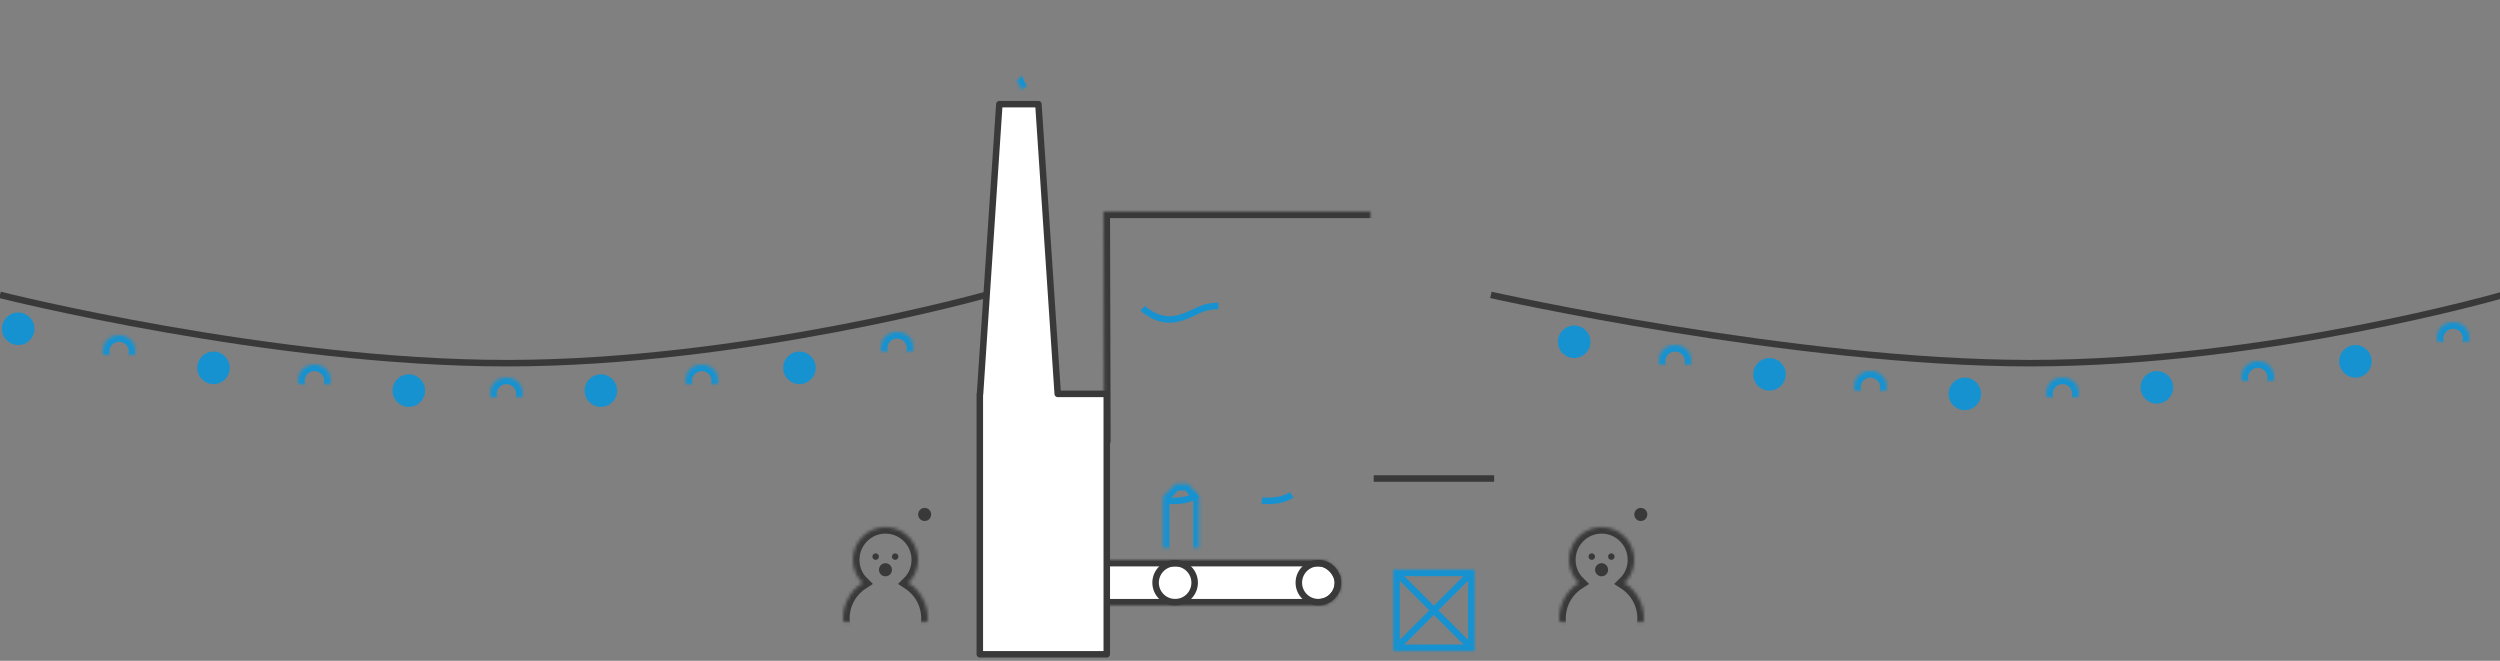 <?xml version="1.0" encoding="UTF-8" standalone="no"?>
<svg width="768px" height="203px" viewBox="0 0 768 203" version="1.1" xmlns="http://www.w3.org/2000/svg" xmlns:xlink="http://www.w3.org/1999/xlink">
    <rect x="0" y="0" width="768" height="203" fill="#808080" stroke="none"/>
    <!-- Generator: sketchtool 41.2 (35397) - http://www.bohemiancoding.com/sketch -->
    <title>48263546-ED17-44F2-A4AA-B755DF92ADC1</title>
    <desc>Created with sketchtool.</desc>
    <defs>
        <path d="M17.103,36.5 C22.073,36.5 26.103,32.471 26.103,27.5 C26.103,22.529 22.073,18.5 17.103,18.5" id="path-1"></path>
        <mask id="mask-2" maskContentUnits="userSpaceOnUse" maskUnits="objectBoundingBox" x="0" y="0" width="9" height="18" fill="white">
            <use xlink:href="#path-1"></use>
        </mask>
        <path d="M41.099,36.307 C46.07,36.307 50.099,32.277 50.099,27.307 C50.099,22.336 46.07,18.307 41.099,18.307" id="path-3"></path>
        <mask id="mask-4" maskContentUnits="userSpaceOnUse" maskUnits="objectBoundingBox" x="0" y="0" width="9" height="18" fill="white">
            <use xlink:href="#path-3"></use>
        </mask>
        <path d="M5.5,28.5 C10.471,28.5 14.5,24.471 14.5,19.5 C14.5,14.529 10.471,10.5 5.5,10.5" id="path-5"></path>
        <mask id="mask-6" maskContentUnits="userSpaceOnUse" maskUnits="objectBoundingBox" x="0" y="0" width="9" height="18" fill="white">
            <use xlink:href="#path-5"></use>
        </mask>
        <path d="M28.748,14.994 C33.718,14.994 37.748,10.965 37.748,5.994 C37.748,1.024 33.718,-3.006 28.748,-3.006" id="path-7"></path>
        <mask id="mask-8" maskContentUnits="userSpaceOnUse" maskUnits="objectBoundingBox" x="0" y="0" width="9" height="18" fill="white">
            <use xlink:href="#path-7"></use>
        </mask>
        <path d="M29.603,26.361 C34.606,26.361 38.662,22.305 38.662,17.302 C38.662,12.299 34.606,8.243 29.603,8.243" id="path-9"></path>
        <mask id="mask-10" maskContentUnits="userSpaceOnUse" maskUnits="objectBoundingBox" x="0" y="0" width="9.059" height="18.117" fill="white">
            <use xlink:href="#path-9"></use>
        </mask>
        <path d="M52.5,21.044 C57.471,21.044 61.5,17.015 61.5,12.044 C61.5,7.074 57.471,3.044 52.5,3.044" id="path-11"></path>
        <mask id="mask-12" maskContentUnits="userSpaceOnUse" maskUnits="objectBoundingBox" x="0" y="0" width="9" height="18" fill="white">
            <use xlink:href="#path-11"></use>
        </mask>
        <rect id="path-13" x="0" y="0" width="25" height="25"></rect>
        <mask id="mask-14" maskContentUnits="userSpaceOnUse" maskUnits="objectBoundingBox" x="0" y="0" width="25" height="25" fill="white">
            <use xlink:href="#path-13"></use>
        </mask>
        <polygon id="path-15" points="121 140 158 140 158 203 121 203"></polygon>
        <mask id="mask-16" maskContentUnits="userSpaceOnUse" maskUnits="objectBoundingBox" x="0" y="0" width="37" height="63" fill="white">
            <use xlink:href="#path-15"></use>
        </mask>
        <polyline id="path-17" points="38.353 202.972 38 66 158.01 66 158.01 202.141"></polyline>
        <mask id="mask-18" maskContentUnits="userSpaceOnUse" maskUnits="objectBoundingBox" x="0" y="0" width="120.01" height="136.972" fill="white">
            <use xlink:href="#path-17"></use>
        </mask>
        <rect id="path-19" x="59" y="114" width="6" height="6"></rect>
        <mask id="mask-20" maskContentUnits="userSpaceOnUse" maskUnits="objectBoundingBox" x="0" y="0" width="6" height="6" fill="white">
            <use xlink:href="#path-19"></use>
        </mask>
        <path d="M4.04,1.002 C4.04,0.449 4.498,0 5.046,0 L7.021,0 C7.577,0 8.027,0.445 8.027,1.002 L8.027,5.01 L4.04,5.01 L4.04,1.002 Z" id="path-21"></path>
        <mask id="mask-22" maskContentUnits="userSpaceOnUse" maskUnits="objectBoundingBox" x="0" y="0" width="3.987" height="5.01" fill="white">
            <use xlink:href="#path-21"></use>
        </mask>
        <path d="M4.075,3.682 L7.987,3.682 L11.578,7.588 L11.578,25.997 C11.578,26.551 11.121,27 10.574,27 L1.267,27 C0.713,27 0.263,26.558 0.263,25.997 L0.263,7.588 L4.075,3.682 Z" id="path-23"></path>
        <mask id="mask-24" maskContentUnits="userSpaceOnUse" maskUnits="objectBoundingBox" x="0" y="0" width="11.315" height="23.318" fill="white">
            <use xlink:href="#path-23"></use>
        </mask>
        <rect id="path-25" x="32.667" y="0" width="3.667" height="4.909"></rect>
        <mask id="mask-26" maskContentUnits="userSpaceOnUse" maskUnits="objectBoundingBox" x="0" y="0" width="3.667" height="4.909" fill="white">
            <use xlink:href="#path-25"></use>
        </mask>
        <path d="M32.812,3.682 L36.409,3.682 L40,7.588 L40,25.997 C40,26.551 39.555,27 39.004,27 L29.996,27 C29.446,27 29,26.558 29,25.997 L29,7.588 L32.812,3.682 Z" id="path-27"></path>
        <mask id="mask-28" maskContentUnits="userSpaceOnUse" maskUnits="objectBoundingBox" x="0" y="0" width="11" height="23.318" fill="white">
            <use xlink:href="#path-27"></use>
        </mask>
        <path d="M37.145,66.805 C37.617,65.808 38.897,65 40.008,65 L155.992,65 C157.101,65 158.387,65.816 158.855,66.805 L166.145,82.195 C166.617,83.192 166.101,84 164.996,84 L31.004,84 C29.897,84 29.387,83.184 29.855,82.195 L37.145,66.805 Z" id="path-29"></path>
        <mask id="mask-30" maskContentUnits="userSpaceOnUse" maskUnits="objectBoundingBox" x="0" y="0" width="136.639" height="19" fill="white">
            <use xlink:href="#path-29"></use>
        </mask>
        <path d="M49,82 L75,82 L75,110.002 C75,110.553 74.614,111.228 74.14,111.507 L67.381,115.493 C66.906,115.773 66.069,116 65.52,116 L58.64,116 C58.087,116 57.245,115.772 56.778,115.502 L49.86,111.498 C49.385,111.223 49,110.544 49,110.002 L49,82 Z" id="path-31"></path>
        <mask id="mask-32" maskContentUnits="userSpaceOnUse" maskUnits="objectBoundingBox" x="0" y="0" width="26" height="34" fill="white">
            <use xlink:href="#path-31"></use>
        </mask>
        <rect id="path-33" x="0" y="0" width="102" height="14" rx="7"></rect>
        <mask id="mask-34" maskContentUnits="userSpaceOnUse" maskUnits="objectBoundingBox" x="0" y="0" width="102" height="14" fill="white">
            <use xlink:href="#path-33"></use>
        </mask>
        <rect id="path-35" x="4" y="0" width="2" height="5"></rect>
        <mask id="mask-36" maskContentUnits="userSpaceOnUse" maskUnits="objectBoundingBox" x="0" y="0" width="2" height="5" fill="white">
            <use xlink:href="#path-35"></use>
        </mask>
        <circle id="path-37" cx="5" cy="9" r="5"></circle>
        <mask id="mask-38" maskContentUnits="userSpaceOnUse" maskUnits="objectBoundingBox" x="0" y="0" width="10" height="10" fill="white">
            <use xlink:href="#path-37"></use>
        </mask>
        <rect id="path-39" x="4" y="0" width="2" height="5"></rect>
        <mask id="mask-40" maskContentUnits="userSpaceOnUse" maskUnits="objectBoundingBox" x="0" y="0" width="2" height="5" fill="white">
            <use xlink:href="#path-39"></use>
        </mask>
        <rect id="path-41" x="4" y="0" width="2" height="5"></rect>
        <mask id="mask-42" maskContentUnits="userSpaceOnUse" maskUnits="objectBoundingBox" x="0" y="0" width="2" height="5" fill="white">
            <use xlink:href="#path-41"></use>
        </mask>
        <circle id="path-43" cx="5" cy="9" r="5"></circle>
        <mask id="mask-44" maskContentUnits="userSpaceOnUse" maskUnits="objectBoundingBox" x="0" y="0" width="10" height="10" fill="white">
            <use xlink:href="#path-43"></use>
        </mask>
        <rect id="path-45" x="4" y="0" width="2" height="5"></rect>
        <mask id="mask-46" maskContentUnits="userSpaceOnUse" maskUnits="objectBoundingBox" x="0" y="0" width="2" height="5" fill="white">
            <use xlink:href="#path-45"></use>
        </mask>
        <rect id="path-47" x="4" y="0" width="2" height="5"></rect>
        <mask id="mask-48" maskContentUnits="userSpaceOnUse" maskUnits="objectBoundingBox" x="0" y="0" width="2" height="5" fill="white">
            <use xlink:href="#path-47"></use>
        </mask>
        <circle id="path-49" cx="5" cy="9" r="5"></circle>
        <mask id="mask-50" maskContentUnits="userSpaceOnUse" maskUnits="objectBoundingBox" x="0" y="0" width="10" height="10" fill="white">
            <use xlink:href="#path-49"></use>
        </mask>
        <rect id="path-51" x="4" y="0" width="2" height="5"></rect>
        <mask id="mask-52" maskContentUnits="userSpaceOnUse" maskUnits="objectBoundingBox" x="0" y="0" width="2" height="5" fill="white">
            <use xlink:href="#path-51"></use>
        </mask>
        <rect id="path-53" x="4" y="0" width="2" height="5"></rect>
        <mask id="mask-54" maskContentUnits="userSpaceOnUse" maskUnits="objectBoundingBox" x="0" y="0" width="2" height="5" fill="white">
            <use xlink:href="#path-53"></use>
        </mask>
        <rect id="path-55" x="4" y="0" width="2" height="5"></rect>
        <mask id="mask-56" maskContentUnits="userSpaceOnUse" maskUnits="objectBoundingBox" x="0" y="0" width="2" height="5" fill="white">
            <use xlink:href="#path-55"></use>
        </mask>
        <circle id="path-57" cx="5" cy="9" r="5"></circle>
        <mask id="mask-58" maskContentUnits="userSpaceOnUse" maskUnits="objectBoundingBox" x="0" y="0" width="10" height="10" fill="white">
            <use xlink:href="#path-57"></use>
        </mask>
        <rect id="path-59" x="4" y="0" width="2" height="5"></rect>
        <mask id="mask-60" maskContentUnits="userSpaceOnUse" maskUnits="objectBoundingBox" x="0" y="0" width="2" height="5" fill="white">
            <use xlink:href="#path-59"></use>
        </mask>
        <rect id="path-61" x="4" y="0" width="2" height="5"></rect>
        <mask id="mask-62" maskContentUnits="userSpaceOnUse" maskUnits="objectBoundingBox" x="0" y="0" width="2" height="5" fill="white">
            <use xlink:href="#path-61"></use>
        </mask>
        <circle id="path-63" cx="5" cy="9" r="5"></circle>
        <mask id="mask-64" maskContentUnits="userSpaceOnUse" maskUnits="objectBoundingBox" x="0" y="0" width="10" height="10" fill="white">
            <use xlink:href="#path-63"></use>
        </mask>
        <rect id="path-65" x="4" y="0" width="2" height="5"></rect>
        <mask id="mask-66" maskContentUnits="userSpaceOnUse" maskUnits="objectBoundingBox" x="0" y="0" width="2" height="5" fill="white">
            <use xlink:href="#path-65"></use>
        </mask>
        <circle id="path-67" cx="5" cy="9" r="5"></circle>
        <mask id="mask-68" maskContentUnits="userSpaceOnUse" maskUnits="objectBoundingBox" x="0" y="0" width="10" height="10" fill="white">
            <use xlink:href="#path-67"></use>
        </mask>
        <rect id="path-69" x="4" y="0" width="2" height="5"></rect>
        <mask id="mask-70" maskContentUnits="userSpaceOnUse" maskUnits="objectBoundingBox" x="0" y="0" width="2" height="5" fill="white">
            <use xlink:href="#path-69"></use>
        </mask>
        <rect id="path-71" x="4" y="0" width="2" height="5"></rect>
        <mask id="mask-72" maskContentUnits="userSpaceOnUse" maskUnits="objectBoundingBox" x="0" y="0" width="2" height="5" fill="white">
            <use xlink:href="#path-71"></use>
        </mask>
        <circle id="path-73" cx="5" cy="9" r="5"></circle>
        <mask id="mask-74" maskContentUnits="userSpaceOnUse" maskUnits="objectBoundingBox" x="0" y="0" width="10" height="10" fill="white">
            <use xlink:href="#path-73"></use>
        </mask>
        <rect id="path-75" x="4" y="0" width="2" height="5"></rect>
        <mask id="mask-76" maskContentUnits="userSpaceOnUse" maskUnits="objectBoundingBox" x="0" y="0" width="2" height="5" fill="white">
            <use xlink:href="#path-75"></use>
        </mask>
        <rect id="path-77" x="4" y="0" width="2" height="5"></rect>
        <mask id="mask-78" maskContentUnits="userSpaceOnUse" maskUnits="objectBoundingBox" x="0" y="0" width="2" height="5" fill="white">
            <use xlink:href="#path-77"></use>
        </mask>
        <circle id="path-79" cx="5" cy="9" r="5"></circle>
        <mask id="mask-80" maskContentUnits="userSpaceOnUse" maskUnits="objectBoundingBox" x="0" y="0" width="10" height="10" fill="white">
            <use xlink:href="#path-79"></use>
        </mask>
        <rect id="path-81" x="4" y="0" width="2" height="5"></rect>
        <mask id="mask-82" maskContentUnits="userSpaceOnUse" maskUnits="objectBoundingBox" x="0" y="0" width="2" height="5" fill="white">
            <use xlink:href="#path-81"></use>
        </mask>
        <rect id="path-83" x="4" y="0" width="2" height="5"></rect>
        <mask id="mask-84" maskContentUnits="userSpaceOnUse" maskUnits="objectBoundingBox" x="0" y="0" width="2" height="5" fill="white">
            <use xlink:href="#path-83"></use>
        </mask>
        <rect id="path-85" x="4" y="0" width="2" height="5"></rect>
        <mask id="mask-86" maskContentUnits="userSpaceOnUse" maskUnits="objectBoundingBox" x="0" y="0" width="2" height="5" fill="white">
            <use xlink:href="#path-85"></use>
        </mask>
        <circle id="path-87" cx="5" cy="9" r="5"></circle>
        <mask id="mask-88" maskContentUnits="userSpaceOnUse" maskUnits="objectBoundingBox" x="0" y="0" width="10" height="10" fill="white">
            <use xlink:href="#path-87"></use>
        </mask>
        <rect id="path-89" x="4" y="0" width="2" height="5"></rect>
        <mask id="mask-90" maskContentUnits="userSpaceOnUse" maskUnits="objectBoundingBox" x="0" y="0" width="2" height="5" fill="white">
            <use xlink:href="#path-89"></use>
        </mask>
        <rect id="path-91" x="4" y="0" width="2" height="5"></rect>
        <mask id="mask-92" maskContentUnits="userSpaceOnUse" maskUnits="objectBoundingBox" x="0" y="0" width="2" height="5" fill="white">
            <use xlink:href="#path-91"></use>
        </mask>
        <circle id="path-93" cx="5" cy="9" r="5"></circle>
        <mask id="mask-94" maskContentUnits="userSpaceOnUse" maskUnits="objectBoundingBox" x="0" y="0" width="10" height="10" fill="white">
            <use xlink:href="#path-93"></use>
        </mask>
        <path d="M20.058,29.077 C23.634,31.393 26,35.418 26,39.996 C26,47.176 20.18,52.996 13,52.996 C5.82,52.996 0,47.176 0,39.996 C0,35.406 2.379,31.371 5.972,29.058 C4.151,27.265 3.024,24.772 3.024,21.985 C3.024,16.432 7.502,11.929 13.024,11.929 C18.547,11.929 23.024,16.432 23.024,21.985 C23.024,24.782 21.89,27.283 20.058,29.077 Z" id="path-95"></path>
        <mask id="mask-96" maskContentUnits="userSpaceOnUse" maskUnits="objectBoundingBox" x="0" y="0" width="26" height="41.067" fill="white">
            <use xlink:href="#path-95"></use>
        </mask>
        <path d="M8.064,13.657 C8.064,12.549 8.962,11.656 10.066,11.661 L21.134,11.712 C22.24,11.717 23.136,12.615 23.136,13.726 L23.136,15.358 C23.136,16.466 22.238,17.359 21.134,17.354 L10.066,17.303 C8.96,17.298 8.064,16.4 8.064,15.289 L8.064,13.657 Z" id="path-97"></path>
        <mask id="mask-98" maskContentUnits="userSpaceOnUse" maskUnits="objectBoundingBox" x="0" y="0" width="15.071" height="5.697" fill="white">
            <use xlink:href="#path-97"></use>
        </mask>
        <path d="M16.346,3.118 C16.721,2.083 17.83,1.636 18.824,2.12 L24.676,4.967 C25.671,5.451 25.624,6.1 24.561,6.42 L20.864,7.533 L22.691,12.553 C23.071,13.596 22.484,14.447 21.384,14.455 L14.215,14.505 C13.113,14.513 12.528,13.668 12.898,12.645 L16.346,3.118 Z" id="path-99"></path>
        <mask id="mask-100" maskContentUnits="userSpaceOnUse" maskUnits="objectBoundingBox" x="0" y="0" width="12.604" height="12.58" fill="white">
            <use xlink:href="#path-99"></use>
        </mask>
        <path d="M20.058,29.077 C23.634,31.393 26,35.418 26,39.996 C26,47.176 20.18,52.996 13,52.996 C5.82,52.996 0,47.176 0,39.996 C0,35.406 2.379,31.371 5.972,29.058 C4.151,27.265 3.024,24.772 3.024,21.985 C3.024,16.432 7.502,11.929 13.024,11.929 C18.547,11.929 23.024,16.432 23.024,21.985 C23.024,24.782 21.89,27.283 20.058,29.077 Z" id="path-101"></path>
        <mask id="mask-102" maskContentUnits="userSpaceOnUse" maskUnits="objectBoundingBox" x="0" y="0" width="26" height="41.067" fill="white">
            <use xlink:href="#path-101"></use>
        </mask>
        <path d="M8.064,13.657 C8.064,12.549 8.962,11.656 10.066,11.661 L21.134,11.712 C22.24,11.717 23.136,12.615 23.136,13.726 L23.136,15.358 C23.136,16.466 22.238,17.359 21.134,17.354 L10.066,17.303 C8.96,17.298 8.064,16.4 8.064,15.289 L8.064,13.657 Z" id="path-103"></path>
        <mask id="mask-104" maskContentUnits="userSpaceOnUse" maskUnits="objectBoundingBox" x="0" y="0" width="15.071" height="5.697" fill="white">
            <use xlink:href="#path-103"></use>
        </mask>
        <path d="M16.346,3.118 C16.721,2.083 17.83,1.636 18.824,2.12 L24.676,4.967 C25.671,5.451 25.624,6.1 24.561,6.42 L20.864,7.533 L22.691,12.553 C23.071,13.596 22.484,14.447 21.384,14.455 L14.215,14.505 C13.113,14.513 12.528,13.668 12.898,12.645 L16.346,3.118 Z" id="path-105"></path>
        <mask id="mask-106" maskContentUnits="userSpaceOnUse" maskUnits="objectBoundingBox" x="0" y="0" width="12.604" height="12.58" fill="white">
            <use xlink:href="#path-105"></use>
        </mask>
    </defs>
    <g id="Screens" stroke="none" stroke-width="1" fill="none" fill-rule="evenodd">
        <g id="mobile_version-copy" transform="translate(0, -454)">
            <g id="one_direction" transform="translate(0, 453)">
                <g id="1_illustration">
                    <g id="Group-20" transform="translate(301, 0)">
                        <g id="Group-15" transform="translate(7, 0)" stroke="#1692D0" stroke-width="4">
                            <use id="Oval-5" mask="url(#mask-2)" transform="translate(21.603, 27.5) rotate(90) translate(-21.603, -27.5) " xlink:href="#path-1"></use>
                            <use id="Oval-5-Copy-3" mask="url(#mask-4)" transform="translate(45.599, 27.307) rotate(70) translate(-45.599, -27.307) " xlink:href="#path-3"></use>
                            <use id="Oval-5-Copy" mask="url(#mask-6)" transform="translate(10, 19.5) rotate(-131) translate(-10, -19.5) " xlink:href="#path-5"></use>
                            <use id="Oval-5-Copy-2" mask="url(#mask-8)" transform="translate(33.248, 5.994) rotate(-100) translate(-33.248, -5.994) " xlink:href="#path-7"></use>
                            <use id="Oval-5-Copy-5" mask="url(#mask-10)" transform="translate(34.133, 17.302) rotate(-82) translate(-34.133, -17.302) " xlink:href="#path-9"></use>
                            <use id="Oval-5-Copy-4" mask="url(#mask-12)" transform="translate(57, 12.044) rotate(-30) translate(-57, -12.044) " xlink:href="#path-11"></use>
                        </g>
                        <g id="Group-8" transform="translate(127, 176)" stroke="#1692D0">
                            <use id="Rectangle-37" mask="url(#mask-14)" stroke-width="4" xlink:href="#path-13"></use>
                            <g id="Group-7" transform="translate(2, 2)" stroke-width="2" stroke-linecap="square">
                                <path d="M0.617,0.617 L20.362,20.362" id="Line"></path>
                                <path d="M0.617,0.617 L20.362,20.362" id="Line-Copy-2" transform="translate(10.49, 10.49) scale(-1, 1) translate(-10.49, -10.49) "></path>
                            </g>
                        </g>
                        <use id="Rectangle-38" stroke="#39393A" mask="url(#mask-16)" stroke-width="4" xlink:href="#path-15"></use>
                        <use id="Path-3-Copy-2" stroke="#39393A" mask="url(#mask-18)" stroke-width="4" xlink:href="#path-17"></use>
                        <use id="Rectangle-30" stroke="#39393A" mask="url(#mask-20)" stroke-width="4" xlink:href="#path-19"></use>
                        <g id="Group-11-Copy" transform="translate(56, 146)" stroke="#1692D0" stroke-width="4">
                            <use id="Rectangle-46" mask="url(#mask-22)" xlink:href="#path-21"></use>
                            <use id="Rectangle-45" mask="url(#mask-24)" xlink:href="#path-23"></use>
                        </g>
                        <g id="Group-11-Copy-2" transform="translate(57, 146)" stroke="#1692D0">
                            <use id="Rectangle-46" mask="url(#mask-26)" stroke-width="4" xlink:href="#path-25"></use>
                            <use id="Rectangle-45" mask="url(#mask-28)" stroke-width="4" xlink:href="#path-27"></use>
                            <path d="M29.665,8.758 C29.665,8.758 35.252,9.502 38.777,6.999" id="Path-9" stroke-width="2"></path>
                            <path d="M0.665,8.758 C0.665,8.758 6.252,9.502 9.777,6.999" id="Path-9-Copy" stroke-width="2"></path>
                        </g>
                        <g id="Group-16" transform="translate(121, 147)" fill="#39393A">
                            <rect id="Rectangle-3" x="0" y="0" width="37" height="2"></rect>
                        </g>
                        <use id="Rectangle-5" stroke="#39393A" mask="url(#mask-30)" stroke-width="4" fill="#FFFFFF" xlink:href="#path-29"></use>
                        <path d="M50,95.702 C50,95.702 54.572,100.143 60.298,98.938 C66.025,97.734 67.244,95 73.303,95" id="Path-11" stroke="#1692D0" stroke-width="2"></path>
                        <use id="Rectangle-52" stroke="#39393A" mask="url(#mask-32)" stroke-width="4" xlink:href="#path-31"></use>
                        <g id="Group-5" transform="translate(9, 173)" stroke="#39393A">
                            <use id="Rectangle-36" mask="url(#mask-34)" stroke-width="4" fill="#FFFFFF" xlink:href="#path-33"></use>
                            <circle id="Oval-8" stroke-width="2" cx="7" cy="7" r="6"></circle>
                            <circle id="Oval-8-Copy" stroke-width="2" cx="95" cy="7" r="6"></circle>
                            <circle id="Oval-8-Copy-3" stroke-width="2" cx="51" cy="7" r="6"></circle>
                        </g>
                        <path d="M0.067,122 L0,122 L0,202 L39,202 L39,122 L23.933,122 L18,33 L6,33 L0.067,122 Z" id="Combined-Shape" stroke="#39393A" stroke-width="2" stroke-linecap="round" stroke-linejoin="round" fill="#FFFFFF"></path>
                    </g>
                    <g id="Group-18" transform="translate(0, 91)">
                        <g id="гирлядна">
                            <path d="M0,0.589 C0,0.589 83.096,21.566 155.709,21.566 C228.322,21.566 302.87,0.589 302.87,0.589" id="Path-10" stroke="#39393A" stroke-width="2"></path>
                            <g id="Group-13" transform="translate(150.59, 22)">
                                <use id="Rectangle-14" stroke="#39393A" mask="url(#mask-36)" stroke-width="2" xlink:href="#path-35"></use>
                                <use id="Oval-11" stroke="#1692D0" mask="url(#mask-38)" stroke-width="4" xlink:href="#path-37"></use>
                            </g>
                            <g id="Group-13-Copy" transform="translate(179.59, 21)">
                                <use id="Rectangle-14" stroke="#39393A" mask="url(#mask-40)" stroke-width="2" xlink:href="#path-39"></use>
                                <circle id="Oval-11" fill="#1692D0" cx="5" cy="9" r="5"></circle>
                            </g>
                            <g id="Group-13-Copy-13" transform="translate(91.59, 18)">
                                <use id="Rectangle-14" stroke="#39393A" mask="url(#mask-42)" stroke-width="2" xlink:href="#path-41"></use>
                                <use id="Oval-11" stroke="#1692D0" mask="url(#mask-44)" stroke-width="4" xlink:href="#path-43"></use>
                            </g>
                            <g id="Group-13-Copy-12" transform="translate(120.59, 21)">
                                <use id="Rectangle-14" stroke="#39393A" mask="url(#mask-46)" stroke-width="2" xlink:href="#path-45"></use>
                                <circle id="Oval-11" fill="#1692D0" cx="5" cy="9" r="5"></circle>
                            </g>
                            <g id="Group-13-Copy-15" transform="translate(31.59, 9)">
                                <use id="Rectangle-14" stroke="#39393A" mask="url(#mask-48)" stroke-width="2" xlink:href="#path-47"></use>
                                <use id="Oval-11" stroke="#1692D0" mask="url(#mask-50)" stroke-width="4" xlink:href="#path-49"></use>
                            </g>
                            <g id="Group-13-Copy-14" transform="translate(60.59, 14)">
                                <use id="Rectangle-14" stroke="#39393A" mask="url(#mask-52)" stroke-width="2" xlink:href="#path-51"></use>
                                <circle id="Oval-11" fill="#1692D0" cx="5" cy="9" r="5"></circle>
                            </g>
                            <g id="Group-13-Copy-16" transform="translate(0.59, 2)">
                                <use id="Rectangle-14" stroke="#39393A" mask="url(#mask-54)" stroke-width="2" xlink:href="#path-53"></use>
                                <circle id="Oval-11" fill="#1692D0" cx="5" cy="9" r="5"></circle>
                            </g>
                            <g id="Group-13-Copy-2" transform="translate(210.59, 18)">
                                <use id="Rectangle-14" stroke="#39393A" mask="url(#mask-56)" stroke-width="2" xlink:href="#path-55"></use>
                                <use id="Oval-11" stroke="#1692D0" mask="url(#mask-58)" stroke-width="4" xlink:href="#path-57"></use>
                            </g>
                            <g id="Group-13-Copy-3" transform="translate(240.59, 14)">
                                <use id="Rectangle-14" stroke="#39393A" mask="url(#mask-60)" stroke-width="2" xlink:href="#path-59"></use>
                                <circle id="Oval-11" fill="#1692D0" cx="5" cy="9" r="5"></circle>
                            </g>
                            <g id="Group-13-Copy-4" transform="translate(270.59, 8)">
                                <use id="Rectangle-14" stroke="#39393A" mask="url(#mask-62)" stroke-width="2" xlink:href="#path-61"></use>
                                <use id="Oval-11" stroke="#1692D0" mask="url(#mask-64)" stroke-width="4" xlink:href="#path-63"></use>
                            </g>
                        </g>
                        <g id="гирлядна-copy" transform="translate(458, 0)">
                            <path d="M0,0.589 C0,0.589 93.096,21.566 165.709,21.566 C238.322,21.566 310.87,0.589 310.87,0.589" id="Path-10" stroke="#39393A" stroke-width="2"></path>
                            <g id="Group-13" transform="translate(170.59, 22)">
                                <use id="Rectangle-14" stroke="#39393A" mask="url(#mask-66)" stroke-width="2" xlink:href="#path-65"></use>
                                <use id="Oval-11" stroke="#1692D0" mask="url(#mask-68)" stroke-width="4" xlink:href="#path-67"></use>
                            </g>
                            <g id="Group-13-Copy" transform="translate(199.59, 20)">
                                <use id="Rectangle-14" stroke="#39393A" mask="url(#mask-70)" stroke-width="2" xlink:href="#path-69"></use>
                                <circle id="Oval-11" fill="#1692D0" cx="5" cy="9" r="5"></circle>
                            </g>
                            <g id="Group-13-Copy-13" transform="translate(111.59, 20)">
                                <use id="Rectangle-14" stroke="#39393A" mask="url(#mask-72)" stroke-width="2" xlink:href="#path-71"></use>
                                <use id="Oval-11" stroke="#1692D0" mask="url(#mask-74)" stroke-width="4" xlink:href="#path-73"></use>
                            </g>
                            <g id="Group-13-Copy-12" transform="translate(140.59, 22)">
                                <use id="Rectangle-14" stroke="#39393A" mask="url(#mask-76)" stroke-width="2" xlink:href="#path-75"></use>
                                <circle id="Oval-11" fill="#1692D0" cx="5" cy="9" r="5"></circle>
                            </g>
                            <g id="Group-13-Copy-15" transform="translate(51.59, 12)">
                                <use id="Rectangle-14" stroke="#39393A" mask="url(#mask-78)" stroke-width="2" xlink:href="#path-77"></use>
                                <use id="Oval-11" stroke="#1692D0" mask="url(#mask-80)" stroke-width="4" xlink:href="#path-79"></use>
                            </g>
                            <g id="Group-13-Copy-14" transform="translate(80.59, 16)">
                                <use id="Rectangle-14" stroke="#39393A" mask="url(#mask-82)" stroke-width="2" xlink:href="#path-81"></use>
                                <circle id="Oval-11" fill="#1692D0" cx="5" cy="9" r="5"></circle>
                            </g>
                            <g id="Group-13-Copy-16" transform="translate(20.59, 6)">
                                <use id="Rectangle-14" stroke="#39393A" mask="url(#mask-84)" stroke-width="2" xlink:href="#path-83"></use>
                                <circle id="Oval-11" fill="#1692D0" cx="5" cy="9" r="5"></circle>
                            </g>
                            <g id="Group-13-Copy-2" transform="translate(230.59, 17)">
                                <use id="Rectangle-14" stroke="#39393A" mask="url(#mask-86)" stroke-width="2" xlink:href="#path-85"></use>
                                <use id="Oval-11" stroke="#1692D0" mask="url(#mask-88)" stroke-width="4" xlink:href="#path-87"></use>
                            </g>
                            <g id="Group-13-Copy-3" transform="translate(260.59, 12)">
                                <use id="Rectangle-14" stroke="#39393A" mask="url(#mask-90)" stroke-width="2" xlink:href="#path-89"></use>
                                <circle id="Oval-11" fill="#1692D0" cx="5" cy="9" r="5"></circle>
                            </g>
                            <g id="Group-13-Copy-4" transform="translate(290.59, 5)">
                                <use id="Rectangle-14" stroke="#39393A" mask="url(#mask-92)" stroke-width="2" xlink:href="#path-91"></use>
                                <use id="Oval-11" stroke="#1692D0" mask="url(#mask-94)" stroke-width="4" xlink:href="#path-93"></use>
                            </g>
                        </g>
                    </g>
                    <g id="Group-17" transform="translate(479, 151)">
                        <use id="Combined-Shape" stroke="#39393A" mask="url(#mask-96)" stroke-width="4" xlink:href="#path-95"></use>
                        <path d="M15.994,21.989 C16.546,21.989 16.994,21.542 16.994,20.989 C16.994,20.437 16.546,19.989 15.994,19.989 C15.441,19.989 14.994,20.437 14.994,20.989 C14.994,21.542 15.441,21.989 15.994,21.989 Z" id="Oval-13-Copy" fill="#39393A"></path>
                        <path d="M9.994,21.989 C10.546,21.989 10.994,21.542 10.994,20.989 C10.994,20.437 10.546,19.989 9.994,19.989 C9.441,19.989 8.994,20.437 8.994,20.989 C8.994,21.542 9.441,21.989 9.994,21.989 Z" id="Oval-13-Copy-3" fill="#39393A"></path>
                        <path d="M13.012,27.046 C14.117,27.046 15.012,26.144 15.012,25.031 C15.012,23.918 14.117,23.016 13.012,23.016 C11.907,23.016 11.012,23.918 11.012,25.031 C11.012,26.144 11.907,27.046 13.012,27.046 Z" id="Oval-13-Copy-2" fill="#39393A"></path>
                        <use id="Rectangle-15" stroke="#39393A" mask="url(#mask-98)" stroke-width="4" fill="#FFFFFF" transform="translate(15.6, 14.507) rotate(20) translate(-15.6, -14.507) " xlink:href="#path-97"></use>
                        <use id="Rectangle-15-Copy" stroke="#39393A" mask="url(#mask-100)" stroke-width="4" fill="#FFFFFF" transform="translate(19.089, 8.215) rotate(20) translate(-19.089, -8.215) " xlink:href="#path-99"></use>
                        <path d="M25.054,10.056 C26.159,10.056 27.054,9.154 27.054,8.041 C27.054,6.929 26.159,6.026 25.054,6.026 C23.95,6.026 23.054,6.929 23.054,8.041 C23.054,9.154 23.95,10.056 25.054,10.056 Z" id="Oval-14" fill="#39393A"></path>
                    </g>
                    <g id="Group-17-Copy" transform="translate(259, 151)">
                        <use id="Combined-Shape" stroke="#39393A" mask="url(#mask-102)" stroke-width="4" xlink:href="#path-101"></use>
                        <path d="M15.994,21.989 C16.546,21.989 16.994,21.542 16.994,20.989 C16.994,20.437 16.546,19.989 15.994,19.989 C15.441,19.989 14.994,20.437 14.994,20.989 C14.994,21.542 15.441,21.989 15.994,21.989 Z" id="Oval-13-Copy" fill="#39393A"></path>
                        <path d="M9.994,21.989 C10.546,21.989 10.994,21.542 10.994,20.989 C10.994,20.437 10.546,19.989 9.994,19.989 C9.441,19.989 8.994,20.437 8.994,20.989 C8.994,21.542 9.441,21.989 9.994,21.989 Z" id="Oval-13-Copy-3" fill="#39393A"></path>
                        <path d="M13.012,27.046 C14.117,27.046 15.012,26.144 15.012,25.031 C15.012,23.918 14.117,23.016 13.012,23.016 C11.907,23.016 11.012,23.918 11.012,25.031 C11.012,26.144 11.907,27.046 13.012,27.046 Z" id="Oval-13-Copy-2" fill="#39393A"></path>
                        <use id="Rectangle-15" stroke="#39393A" mask="url(#mask-104)" stroke-width="4" fill="#FFFFFF" transform="translate(15.6, 14.507) rotate(20) translate(-15.6, -14.507) " xlink:href="#path-103"></use>
                        <use id="Rectangle-15-Copy" stroke="#39393A" mask="url(#mask-106)" stroke-width="4" fill="#FFFFFF" transform="translate(19.089, 8.215) rotate(20) translate(-19.089, -8.215) " xlink:href="#path-105"></use>
                        <path d="M25.054,10.056 C26.159,10.056 27.054,9.154 27.054,8.041 C27.054,6.929 26.159,6.026 25.054,6.026 C23.95,6.026 23.054,6.929 23.054,8.041 C23.054,9.154 23.95,10.056 25.054,10.056 Z" id="Oval-14" fill="#39393A"></path>
                    </g>
                </g>
            </g>
        </g>
    </g>
</svg>